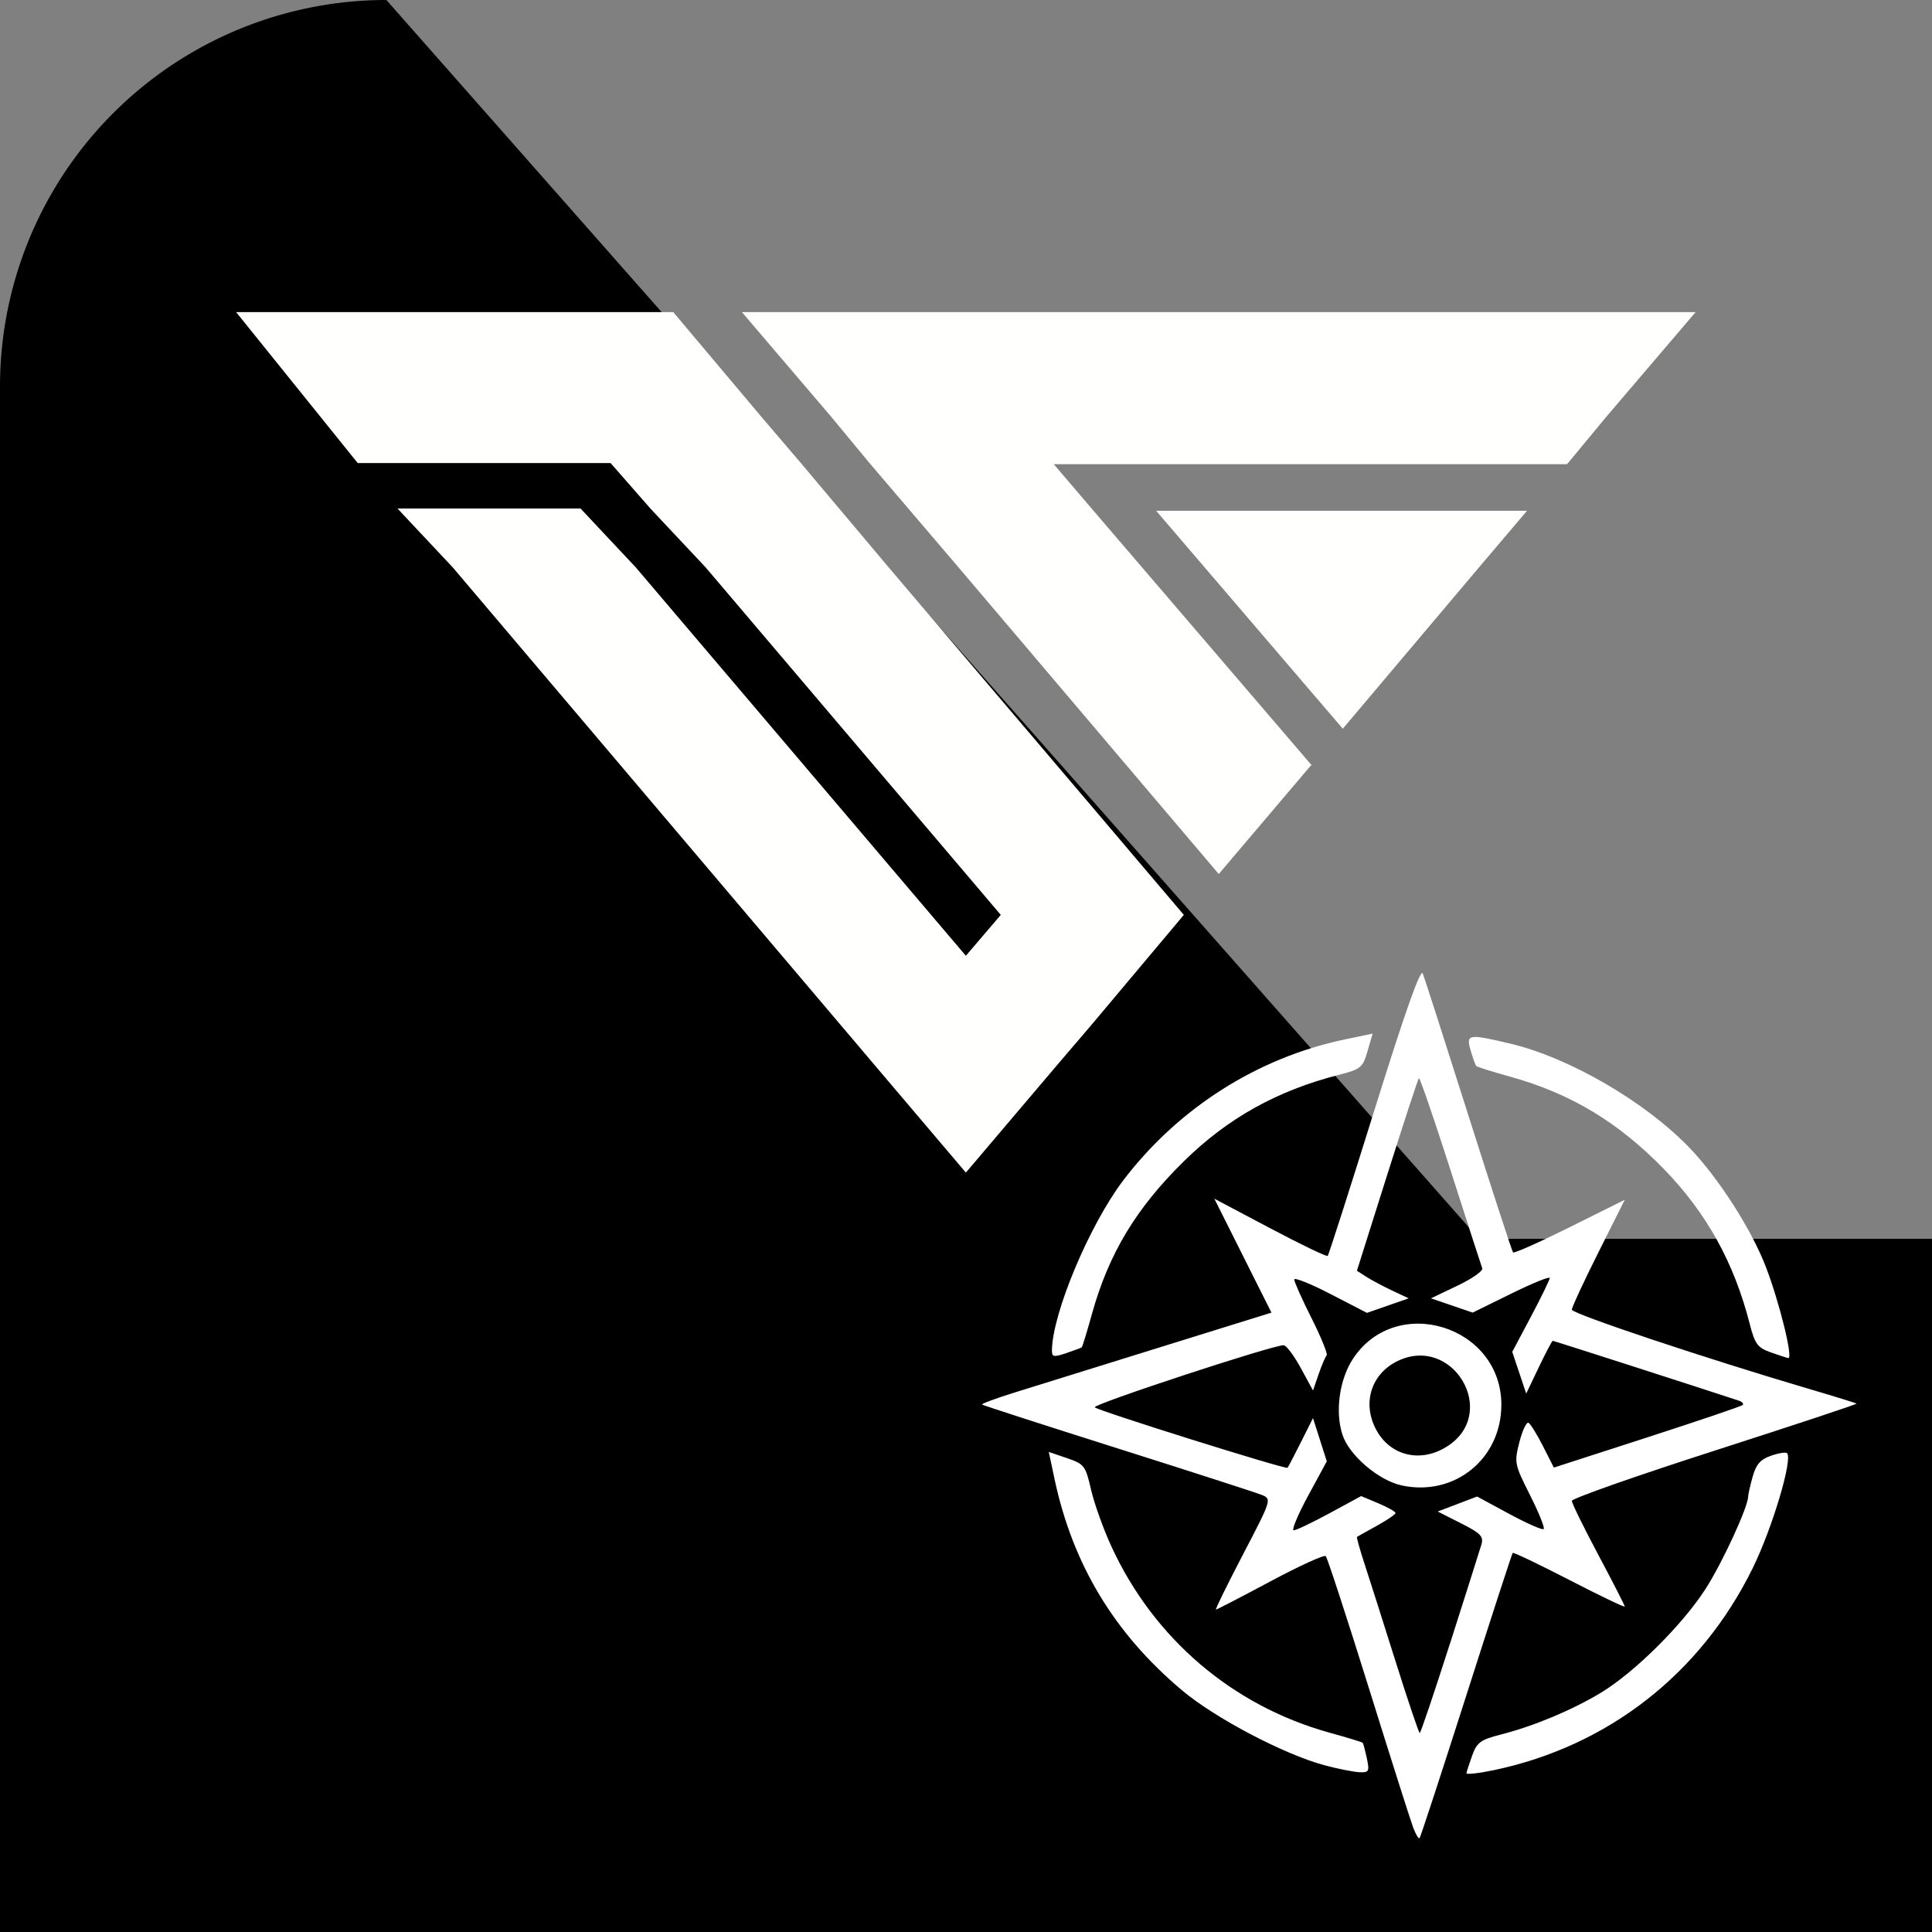 <?xml version="1.0" encoding="UTF-8" standalone="no"?>
<!-- Created with Inkscape (http://www.inkscape.org/) -->

<svg
   width="100mm"
   height="100mm"
   viewBox="0 0 100 100"
   version="1.1"
   id="svg3507"
   inkscape:version="1.2.1 (9c6d41e, 2022-07-14)"
   sodipodi:docname="icons 2.svg"
   xmlns:inkscape="http://www.inkscape.org/namespaces/inkscape"
   xmlns:sodipodi="http://sodipodi.sourceforge.net/DTD/sodipodi-0.dtd"
   xmlns="http://www.w3.org/2000/svg"
   xmlns:svg="http://www.w3.org/2000/svg">
  <rect x="0" y="0" width="100" height="100" fill="#808080" stroke="none"/>
  <sodipodi:namedview
     id="namedview3509"
     pagecolor="#ffffff"
     bordercolor="#666666"
     borderopacity="1.0"
     inkscape:pageshadow="2"
     inkscape:pageopacity="0.0"
     inkscape:pagecheckerboard="0"
     inkscape:document-units="mm"
     showgrid="false"
     inkscape:zoom="1.52"
     inkscape:cx="65.460526"
     inkscape:cy="175"
     inkscape:window-width="1920"
     inkscape:window-height="938"
     inkscape:window-x="1440"
     inkscape:window-y="25"
     inkscape:window-maximized="0"
     inkscape:current-layer="layer9"
     inkscape:showpageshadow="2"
     inkscape:deskcolor="#d1d1d1" />
  <defs
     id="defs3504">
    <inkscape:path-effect
       effect="fillet_chamfer"
       id="path-effect4375"
       is_visible="true"
       lpeversion="1"
       satellites_param="F,0,0,1,0,20,0,1 @ F,0,0,1,0,20,0,1 @ F,0,0,1,0,20,0,1 @ F,0,0,1,0,20,0,1"
       unit="mm"
       method="auto"
       mode="F"
       radius="20"
       chamfer_steps="1"
       flexible="false"
       use_knot_distance="true"
       apply_no_radius="true"
       apply_with_radius="true"
       only_selected="false"
       hide_knots="false"
       nodesatellites_param="F,0,0,1,0,20,0,1 @ F,0,0,1,0,20,0,1 @ F,0,0,1,0,20,0,1 @ F,0,0,1,0,20,0,1" />
    <rect
       x="-14.344"
       y="-26.939"
       width="178.43"
       height="153.59"
       id="rect13379" />
  </defs>
  <g
     inkscape:label="background"
     inkscape:groupmode="layer"
     id="layer1"
     transform="translate(-56.55,-64.12)"
     sodipodi:insensitive="true"
     style="display:inline">
    <path
       style="fill:#000000;fill-rule:evenodd;stroke-width:0.983"
       id="rect3759"
       width="100"
       height="100"
       x="56.55"
       y="64.12"
       sodipodi:type="rect"
       inkscape:path-effect="#path-effect4375"
       d="m 76.55,64.12 h 60 a 20,20 45 0 1 20,20 v 60 a 20,20 135 0 1 -20,20 H 76.55 a 20,20 45 0 1 -20,-20 V 84.12 a 20,20 135 0 1 20,-20 z"
       sodipodi:insensitive="true" />
  </g>
  <g
     inkscape:groupmode="layer"
     id="layer2"
     inkscape:label="deepfence"
     transform="translate(-56.55,-64.12)"
     style="display:inline"
     sodipodi:insensitive="true">
    <g
       id="g4415"
       transform="matrix(0.893,0,0,0.893,51.655,48.13)"
       style="fill:#fffffd;fill-opacity:1"
       sodipodi:insensitive="true">
      <g
         id="g120"
         transform="matrix(0.698,0,0,0.658,19.166,35.995)"
         style="fill:#fffffd;fill-opacity:1">
        <linearGradient
           id="SVGID_1_"
           gradientUnits="userSpaceOnUse"
           x1="39.356"
           y1="0.723"
           x2="39.356"
           y2="70.88">
          <stop
             offset="0"
             style="stop-color:#16C7F3"
             id="stop97" />
          <stop
             offset="1"
             style="stop-color:#1F72B3"
             id="stop99" />
        </linearGradient>
        <polygon
           class="st0"
           points="13.4,17.3 18,22.5 53,66.3 60.6,75.8 68.2,66.3 71.1,62.7 78.7,53.1 71.1,43.6 54.2,22.5 46.9,13.3 43.6,9.2 36.3,0 21,0 15.3,0 0,0 10.1,13.3 25.4,13.3 31.1,13.3 34.4,17.3 39,22.5 63.5,53.1 60.6,56.7 33.2,22.5 28.6,17.3 "
           id="polygon102"
           style="fill:#fffffd;fill-opacity:1" />
        <g
           id="g118"
           style="fill:#fffffd;fill-opacity:1">
          <linearGradient
             id="SVGID_00000040559873967293563990000010313427330174422680_"
             gradientUnits="userSpaceOnUse"
             x1="91.809"
             y1="0.723"
             x2="91.809"
             y2="70.88">
            <stop
               offset="0"
               style="stop-color:#16C7F3"
               id="stop104" />
            <stop
               offset="1"
               style="stop-color:#1F72B3"
               id="stop106" />
          </linearGradient>
          <polygon
             style="fill:#fffffd;fill-opacity:1"
             points="76.4,17.5 91.9,36.7 103.2,22.5 107.2,17.5 "
             id="polygon109" />
          <linearGradient
             id="SVGID_00000068655785444952865200000007087109414417739179_"
             gradientUnits="userSpaceOnUse"
             x1="81.583"
             y1="0.723"
             x2="81.583"
             y2="70.88">
            <stop
               offset="0"
               style="stop-color:#16C7F3"
               id="stop111" />
            <stop
               offset="1"
               style="stop-color:#1F72B3"
               id="stop113" />
          </linearGradient>
          <polygon
             style="fill:#fffffd;fill-opacity:1"
             points="113.8,9.2 121.2,0 105.9,0 57.2,0 42,0 49.4,9.2 52.6,13.3 60,22.5 74,40 81.6,49.5 89.2,40 89.3,39.9 71.2,17.5 67.9,13.4 73.1,13.4 110.5,13.4 110.6,13.3 "
             id="polygon116" />
        </g>
      </g>
    </g>
  </g>
  <g
     inkscape:groupmode="layer"
     id="layer6"
     inkscape:label="guides"
     style="display:none">
    <path
       style="fill:none;stroke:#000000;stroke-width:0.265px;stroke-linecap:butt;stroke-linejoin:miter;stroke-opacity:1"
       d="M 73.472,8.033 V 97.179"
       id="path5719" />
    <path
       style="fill:none;stroke:#000000;stroke-width:0.265px;stroke-linecap:butt;stroke-linejoin:miter;stroke-opacity:1"
       d="M 44.279,72.884 H 101.881"
       id="path5721" />
  </g>
  <g
     inkscape:groupmode="layer"
     id="layer3"
     inkscape:label="threatmapper"
     style="display:inline">
    <path
       style="fill:#ffffff;stroke-width:0.228"
       d="m 73.155,94.621 c -0.129,-0.338 -1.169,-3.611 -2.311,-7.273 -1.142,-3.662 -2.143,-6.724 -2.224,-6.804 -0.081,-0.08 -1.373,0.51 -2.87,1.311 -1.497,0.801 -2.763,1.457 -2.812,1.457 -0.049,0 0.582,-1.287 1.403,-2.86 1.466,-2.808 1.484,-2.863 0.988,-3.068 -0.278,-0.115 -3.635,-1.199 -7.462,-2.41 -3.826,-1.211 -6.992,-2.235 -7.035,-2.275 -0.043,-0.04 0.727,-0.324 1.711,-0.631 0.984,-0.307 4.371,-1.361 7.528,-2.342 l 5.739,-1.784 -1.478,-2.949 -1.478,-2.949 2.887,1.528 c 1.588,0.84 2.929,1.486 2.981,1.434 0.051,-0.051 1.142,-3.455 2.424,-7.565 1.584,-5.078 2.384,-7.337 2.497,-7.052 0.091,0.231 1.159,3.55 2.371,7.376 1.213,3.826 2.249,7.004 2.302,7.061 0.053,0.058 1.377,-0.532 2.94,-1.311 l 2.843,-1.416 -1.37,2.733 c -0.754,1.503 -1.37,2.834 -1.37,2.957 0,0.21 7.005,2.549 12.301,4.108 1.309,0.385 2.404,0.725 2.434,0.755 0.03,0.03 -3.273,1.124 -7.34,2.432 -4.067,1.308 -7.395,2.478 -7.395,2.601 0,0.123 0.616,1.379 1.369,2.793 0.753,1.413 1.369,2.618 1.369,2.676 0,0.058 -1.29,-0.56 -2.866,-1.374 -1.577,-0.814 -2.897,-1.444 -2.935,-1.4 -0.038,0.044 -1.118,3.364 -2.401,7.378 -1.283,4.014 -2.371,7.339 -2.419,7.387 -0.048,0.049 -0.192,-0.188 -0.32,-0.526 z m 1.894,-9.541 c 0.811,-2.54 1.542,-4.845 1.624,-5.122 0.128,-0.433 -0.02,-0.589 -1.054,-1.113 l -1.203,-0.609 1.019,-0.388 1.019,-0.388 1.665,0.9 c 0.916,0.495 1.718,0.847 1.782,0.783 0.065,-0.065 -0.255,-0.857 -0.71,-1.761 -0.803,-1.596 -0.82,-1.676 -0.545,-2.749 0.156,-0.608 0.37,-1.052 0.475,-0.986 0.106,0.065 0.443,0.613 0.749,1.217 l 0.557,1.098 4.828,-1.561 c 2.655,-0.859 4.881,-1.614 4.946,-1.679 0.065,-0.065 -0.025,-0.165 -0.2,-0.224 -1.585,-0.527 -9.575,-3.098 -9.629,-3.098 -0.039,0 -0.364,0.615 -0.723,1.366 l -0.653,1.366 -0.361,-1.08 -0.361,-1.08 0.968,-1.825 c 0.533,-1.004 0.97,-1.903 0.972,-1.998 0.002,-0.095 -0.894,0.269 -1.992,0.809 l -1.996,0.982 -1.08,-0.369 -1.08,-0.369 1.373,-0.656 c 0.755,-0.361 1.332,-0.764 1.282,-0.896 -0.05,-0.132 -0.789,-2.42 -1.644,-5.085 -0.854,-2.665 -1.591,-4.807 -1.636,-4.762 -0.046,0.046 -0.786,2.308 -1.646,5.027 l -1.562,4.944 0.488,0.313 c 0.268,0.172 0.871,0.493 1.34,0.714 l 0.852,0.401 -1.08,0.376 -1.08,0.376 -1.882,-0.973 c -1.035,-0.535 -1.882,-0.874 -1.882,-0.753 0,0.121 0.406,1.026 0.901,2.012 0.496,0.986 0.845,1.848 0.777,1.917 -0.068,0.068 -0.255,0.504 -0.415,0.969 l -0.291,0.845 -0.637,-1.17 c -0.35,-0.644 -0.749,-1.171 -0.886,-1.172 -0.585,-0.003 -9.929,3.07 -9.773,3.214 0.208,0.191 9.891,3.228 9.978,3.129 0.034,-0.038 0.344,-0.632 0.689,-1.32 l 0.628,-1.251 0.357,1.118 0.357,1.118 -0.968,1.786 c -0.532,0.982 -0.867,1.786 -0.744,1.786 0.123,0 0.959,-0.399 1.857,-0.886 l 1.633,-0.886 0.888,0.373 c 0.488,0.205 0.889,0.431 0.89,0.502 0.001,0.071 -0.434,0.369 -0.967,0.663 -0.533,0.294 -0.994,0.551 -1.025,0.573 -0.03,0.021 0.144,0.647 0.387,1.39 0.243,0.743 0.968,3.019 1.609,5.057 0.642,2.039 1.205,3.706 1.251,3.706 0.046,0 0.748,-2.078 1.56,-4.619 z m -2.495,-8.194 c -1.196,-0.257 -2.715,-1.553 -3.065,-2.613 -0.396,-1.199 -0.163,-2.879 0.546,-3.951 2.241,-3.386 7.675,-1.696 7.675,2.387 0,2.801 -2.424,4.765 -5.156,4.177 z m 2.425,-2.069 c 2.584,-1.751 0.212,-5.723 -2.617,-4.381 -1.371,0.651 -1.863,2.152 -1.154,3.523 0.738,1.427 2.38,1.8 3.77,0.858 z m 0.924,16.964 c 0.01,-0.079 0.144,-0.492 0.298,-0.919 0.245,-0.678 0.433,-0.815 1.495,-1.086 1.704,-0.436 3.687,-1.266 5.17,-2.163 1.739,-1.052 4.222,-3.515 5.416,-5.375 0.87,-1.354 2.199,-4.239 2.202,-4.781 6.8e-4,-0.104 0.106,-0.565 0.233,-1.024 0.176,-0.635 0.403,-0.894 0.948,-1.084 0.394,-0.137 0.769,-0.197 0.833,-0.133 0.304,0.304 -0.757,3.863 -1.766,5.925 -2.684,5.483 -7.492,9.241 -13.412,10.482 -0.789,0.165 -1.427,0.236 -1.418,0.158 z m -7.316,-0.403 c -2.096,-0.556 -5.691,-2.443 -7.409,-3.889 -3.504,-2.95 -5.659,-6.522 -6.596,-10.937 l -0.297,-1.4 0.942,0.321 c 0.894,0.305 0.958,0.388 1.244,1.628 0.166,0.719 0.64,2.044 1.055,2.944 2.194,4.767 6.27,8.247 11.29,9.638 0.914,0.253 1.686,0.489 1.717,0.523 0.03,0.034 0.126,0.396 0.214,0.804 0.144,0.673 0.11,0.739 -0.373,0.721 -0.292,-0.011 -1.096,-0.17 -1.786,-0.353 z M 54.448,69.9 c 0.017,-1.918 1.951,-6.522 3.708,-8.826 2.839,-3.723 6.934,-6.326 11.436,-7.27 l 1.455,-0.305 -0.264,0.911 c -0.246,0.851 -0.345,0.932 -1.488,1.225 -3.195,0.818 -5.748,2.241 -8.016,4.47 -2.483,2.44 -3.898,4.794 -4.766,7.926 -0.253,0.914 -0.489,1.683 -0.523,1.709 -0.034,0.026 -0.396,0.16 -0.804,0.298 -0.644,0.217 -0.741,0.199 -0.738,-0.137 z m 37.197,0.096 c -0.678,-0.245 -0.815,-0.433 -1.086,-1.495 -0.805,-3.144 -2.228,-5.714 -4.412,-7.966 -2.376,-2.45 -4.847,-3.938 -7.982,-4.807 -0.914,-0.253 -1.702,-0.5 -1.75,-0.549 -0.049,-0.049 -0.181,-0.41 -0.294,-0.804 -0.245,-0.856 -0.141,-0.874 2.036,-0.361 3.055,0.72 6.985,3.001 9.283,5.387 1.5,1.558 3.204,4.211 3.956,6.16 0.702,1.821 1.428,4.763 1.167,4.731 -0.079,-0.009 -0.492,-0.144 -0.919,-0.298 z"
       id="path4746" />
  </g>
  <g
     inkscape:groupmode="layer"
     id="layer4"
     inkscape:label="threatstryker"
     style="display:none">
    <path
       style="display:inline;fill:#ffffff;stroke-width:0.225"
       d="M 70.962,93.235 C 67.582,91.634 65.436,90.064 63.297,87.627 58.5,82.165 56.001,73.839 55.667,62.218 c -0.152,-5.281 -0.261,-4.963 1.792,-5.231 2.633,-0.343 5.107,-2.573 5.842,-5.265 0.128,-0.471 0.337,-0.983 0.463,-1.137 0.177,-0.217 2.375,-0.281 9.612,-0.278 5.161,0.002 9.521,0.091 9.69,0.198 0.169,0.107 0.506,0.782 0.748,1.5 0.242,0.718 0.729,1.725 1.082,2.237 1.029,1.496 3.223,2.788 4.779,2.813 0.333,0.005 0.881,0.115 1.218,0.243 l 0.613,0.233 -0.14,3.88 c -0.634,17.549 -5.319,27.153 -15.592,31.967 -1.03,0.482 -2.06,0.872 -2.29,0.866 -0.23,-0.006 -1.365,-0.46 -2.524,-1.009 z m 5.463,-1.975 c 4.983,-2.543 8.135,-6.089 10.261,-11.544 1.864,-4.782 3.164,-12.602 3.171,-19.077 l 0.002,-1.947 -0.845,-0.153 c -1.373,-0.249 -3.02,-1.109 -4.244,-2.215 -1.102,-0.997 -2.575,-3.33 -2.575,-4.081 0,-0.327 -0.851,-0.363 -8.685,-0.363 -8.074,0 -8.694,0.028 -8.808,0.394 -1.011,3.232 -3.812,5.828 -6.77,6.271 l -0.937,0.141 0.097,2.288 c 0.473,11.131 2.269,18.482 5.791,23.701 1.288,1.909 3.388,4.038 5.114,5.186 2.16,1.436 5.18,2.846 5.735,2.678 0.254,-0.077 1.465,-0.652 2.692,-1.278 z M 70.917,90.193 C 66.948,88.132 64.379,85.478 62.304,81.295 59.869,76.384 58.415,69.349 58.279,61.82 l -0.038,-2.119 1.33,-0.482 c 2.51,-0.909 4.514,-2.684 5.678,-5.029 l 0.587,-1.183 h 7.688 7.688 l 0.657,1.374 c 0.445,0.931 1.142,1.832 2.161,2.793 1.408,1.328 1.876,1.59 4.453,2.495 0.257,0.09 0.285,0.644 0.154,3.091 -0.828,15.463 -5.15,24.279 -13.77,28.092 -0.587,0.26 -1.232,0.469 -1.433,0.464 -0.201,-0.004 -1.334,-0.51 -2.516,-1.124 z m 4.313,-1.301 c 3.425,-1.721 5.828,-4.125 7.738,-7.744 2.288,-4.335 3.65,-10.193 4.091,-17.594 l 0.157,-2.639 -1.467,-0.701 c -1.868,-0.892 -3.761,-2.578 -4.818,-4.29 l -0.827,-1.34 -6.674,0.002 -6.674,0.002 -0.544,0.956 c -1.229,2.159 -3.381,4.105 -5.52,4.992 l -0.88,0.365 0.138,2.895 c 0.536,11.203 3.843,19.672 9.225,23.622 0.959,0.704 3.909,2.325 4.234,2.327 0.064,4.5e-4 0.883,-0.384 1.82,-0.855 z m -2.331,-1.191 c -0.564,-0.328 -0.518,-1.478 0.071,-1.793 0.362,-0.194 0.588,-0.17 1.014,0.11 0.652,0.427 0.705,1.039 0.136,1.554 -0.473,0.428 -0.673,0.449 -1.222,0.13 z m -5.759,-4.084 c -0.632,-0.632 -0.156,-1.758 0.744,-1.758 0.26,0 0.595,0.122 0.744,0.27 0.149,0.149 0.27,0.483 0.27,0.744 0,0.26 -0.122,0.595 -0.27,0.744 -0.149,0.149 -0.483,0.27 -0.744,0.27 -0.26,0 -0.595,-0.122 -0.744,-0.27 z m 11.128,-0.084 c -0.453,-0.453 -0.445,-0.61 0.059,-1.233 0.806,-0.995 2.227,-0.006 1.62,1.127 -0.294,0.55 -1.179,0.606 -1.679,0.105 z M 63.883,77.558 c -0.453,-0.264 -0.523,-1.116 -0.124,-1.515 0.632,-0.632 1.758,-0.156 1.758,0.744 0,0.891 -0.789,1.263 -1.634,0.771 z m 17.766,-0.111 c -0.415,-0.415 -0.438,-0.646 -0.121,-1.238 0.282,-0.528 1.177,-0.571 1.666,-0.082 0.44,0.44 0.44,0.55 0.003,1.173 -0.411,0.586 -1.049,0.647 -1.549,0.147 z M 62.192,70.89 c -0.391,-0.158 -0.354,-1.314 0.053,-1.651 0.452,-0.375 1.404,-0.109 1.578,0.44 0.303,0.953 -0.603,1.626 -1.632,1.211 z M 83.334,70.713 c -0.704,-0.849 0.2,-1.988 1.212,-1.526 1.001,0.456 0.661,1.852 -0.451,1.852 -0.27,0 -0.612,-0.147 -0.761,-0.326 z M 61.564,63.51 c -0.359,-0.263 -0.394,-0.425 -0.208,-0.958 0.387,-1.104 1.906,-0.911 1.906,0.242 0,0.956 -0.869,1.322 -1.699,0.716 z m 22.339,-0.038 c -0.415,-0.415 -0.438,-0.646 -0.121,-1.238 0.282,-0.528 1.177,-0.571 1.666,-0.082 0.44,0.44 0.44,0.55 0.003,1.173 -0.411,0.586 -1.049,0.647 -1.549,0.147 z M 67.505,57.629 c -0.212,-0.465 -0.185,-0.641 0.152,-1.014 0.225,-0.248 0.58,-0.452 0.79,-0.452 0.21,0 0.565,0.203 0.79,0.452 0.607,0.671 0.153,1.577 -0.79,1.577 -0.513,0 -0.751,-0.142 -0.942,-0.563 z m 5.27,0.292 c -0.374,-0.374 -0.339,-1.195 0.065,-1.53 0.452,-0.375 1.404,-0.109 1.578,0.44 0.318,1.001 -0.914,1.818 -1.643,1.09 z m 4.916,-0.065 c -0.344,-0.415 -0.119,-1.438 0.357,-1.62 0.19,-0.073 0.593,-0.02 0.895,0.118 0.598,0.272 0.745,1.101 0.279,1.567 -0.374,0.374 -1.195,0.339 -1.53,-0.065 z"
       id="path5248" />
  </g>
  <g
     inkscape:groupmode="layer"
     id="layer5"
     inkscape:label="cloud"
     style="display:none">
    <path
       style="fill:#ffffff;stroke-width:0.207"
       d="M 71.8,92.708 C 68.008,90.96 65.372,88.443 63.583,84.862 62.965,83.625 62.242,81.864 61.978,80.948 L 61.496,79.283 59.771,79.15 c -3.755,-0.289 -6.658,-2.122 -8.147,-5.146 -1.798,-3.653 -1.084,-8.029 1.778,-10.897 1.131,-1.134 3.128,-2.236 4.425,-2.443 1.647,-0.262 1.593,-0.218 2.045,-1.705 1.41,-4.644 6.148,-8.027 10.702,-7.642 2.852,0.241 5.353,1.447 7.263,3.502 1.083,1.165 1.124,1.187 1.999,1.068 1.242,-0.17 3.085,0.213 4.77,0.989 2.293,1.057 4.222,3.367 4.91,5.88 0.208,0.761 0.311,0.85 1.39,1.191 6.212,1.965 7.35,10.304 1.894,13.883 -1.58,1.036 -2.26,1.222 -5.005,1.369 l -2.469,0.132 -0.361,1.282 c -1.284,4.563 -3.862,8.424 -7.029,10.529 -1.59,1.057 -3.944,2.187 -4.508,2.164 -0.202,-0.008 -0.935,-0.277 -1.628,-0.597 z m 3.597,-1.437 c 5.045,-2.537 7.752,-6.518 9.16,-13.474 0.694,-3.427 1.194,-10.348 0.759,-10.498 -2.215,-0.761 -2.799,-1.078 -3.767,-2.046 -0.621,-0.621 -1.214,-1.465 -1.434,-2.041 L 79.741,62.231 H 73.344 c -5.954,0 -6.397,0.025 -6.399,0.363 -0.003,0.57 -1.15,2.425 -1.879,3.038 -0.879,0.74 -2.001,1.298 -2.976,1.481 l -0.796,0.149 0.139,2.614 c 0.358,6.719 1.35,11.125 3.372,14.965 1.047,1.989 2.728,4.002 4.183,5.009 1.467,1.016 3.809,2.215 4.337,2.221 0.259,0.003 1.192,-0.357 2.073,-0.8 z M 71.914,90.556 c -1.967,-0.985 -3.129,-1.839 -4.34,-3.191 -3.107,-3.468 -4.799,-8.92 -5.305,-17.1 -0.127,-2.056 -0.108,-2.235 0.249,-2.357 2.311,-0.789 3.978,-2.127 4.821,-3.869 l 0.474,-0.979 5.63,4.98e-4 5.63,4.97e-4 0.599,1.146 c 0.751,1.438 2.31,2.856 3.713,3.378 l 1.077,0.401 0.067,1.423 c 0.146,3.114 -0.721,8.615 -1.874,11.884 -1.653,4.686 -3.934,7.48 -7.541,9.238 -0.81,0.395 -1.556,0.714 -1.658,0.711 -0.102,-0.004 -0.795,-0.312 -1.54,-0.685 z m 3.19,-1.326 c 0.948,-0.496 2.016,-1.306 2.967,-2.253 3.052,-3.038 4.82,-8.339 5.364,-16.078 l 0.141,-2.006 -1.259,-0.635 c -1.385,-0.699 -2.948,-2.179 -3.575,-3.384 l -0.404,-0.777 h -4.86 -4.86 l -0.698,1.088 c -0.87,1.356 -2.088,2.465 -3.483,3.172 l -1.074,0.544 0.132,2.156 c 0.48,7.839 2.418,13.273 5.877,16.471 1.171,1.083 3.383,2.459 3.971,2.471 0.154,0.003 0.947,-0.343 1.762,-0.768 z m -2.036,-0.75 c -0.425,-0.311 -0.359,-0.93 0.132,-1.239 0.25,-0.158 0.436,-0.143 0.674,0.055 0.753,0.625 -0.019,1.76 -0.806,1.184 z m -4.1,-2.845 c -0.452,-0.263 -0.469,-0.881 -0.034,-1.241 0.646,-0.536 1.456,0.503 0.907,1.164 -0.292,0.352 -0.386,0.36 -0.873,0.077 z m 8.065,-0.083 c -0.64,-0.64 0.107,-1.568 0.914,-1.136 0.453,0.242 0.493,0.467 0.185,1.042 -0.256,0.479 -0.678,0.515 -1.099,0.094 z M 66.366,81.05 c -0.619,-0.619 0.068,-1.588 0.834,-1.177 0.611,0.327 0.336,1.426 -0.357,1.426 -0.125,0 -0.34,-0.112 -0.477,-0.249 z m 13.134,-0.026 C 79.245,80.837 79.168,80.611 79.261,80.318 c 0.193,-0.607 0.646,-0.719 1.175,-0.29 0.384,0.311 0.416,0.435 0.21,0.819 -0.278,0.519 -0.609,0.57 -1.146,0.178 z M 65.098,76.034 c -0.426,-0.513 -0.078,-1.195 0.571,-1.12 0.461,0.053 0.552,0.166 0.552,0.686 0,0.473 -0.104,0.637 -0.433,0.684 -0.238,0.034 -0.549,-0.078 -0.691,-0.249 z m 15.514,-0.037 c -0.197,-0.237 -0.212,-0.424 -0.056,-0.674 0.524,-0.837 1.783,-0.289 1.321,0.574 -0.272,0.509 -0.885,0.557 -1.265,0.1 z M 64.523,70.597 c -0.156,-0.408 0.17,-0.984 0.607,-1.07 0.528,-0.104 1.023,0.542 0.772,1.009 -0.263,0.492 -1.198,0.533 -1.379,0.061 z m 16.503,0.011 c -0.197,-0.237 -0.212,-0.424 -0.056,-0.674 0.524,-0.837 1.783,-0.289 1.321,0.574 -0.272,0.509 -0.885,0.557 -1.265,0.1 z m -11.644,-3.834 c -0.452,-0.263 -0.469,-0.881 -0.034,-1.241 0.646,-0.536 1.456,0.503 0.907,1.164 -0.292,0.352 -0.386,0.36 -0.873,0.077 z m 3.731,0 c -0.452,-0.263 -0.469,-0.881 -0.034,-1.241 0.646,-0.536 1.456,0.503 0.907,1.164 -0.292,0.352 -0.386,0.36 -0.873,0.077 z m 3.614,-0.139 c -0.326,-0.281 -0.38,-0.468 -0.237,-0.829 0.212,-0.535 0.57,-0.591 1.135,-0.178 0.338,0.247 0.359,0.365 0.148,0.829 -0.29,0.636 -0.476,0.668 -1.045,0.178 z M 61.063,77.206 C 60.651,75.131 60.444,72.662 60.431,69.708 l -0.014,-3.404 1.4,-0.343 c 1.971,-0.483 3.662,-1.959 4.02,-3.511 0.067,-0.292 0.253,-0.74 0.413,-0.997 l 0.291,-0.466 h 6.795 c 5.123,0 6.876,0.064 7.123,0.259 0.18,0.142 0.444,0.632 0.587,1.088 0.619,1.979 2.142,3.286 4.337,3.724 l 1.149,0.229 0.068,1.34 c 0.081,1.601 -0.298,6.543 -0.662,8.646 l -0.26,1.503 h 2.031 c 2.359,0 3.626,-0.383 5.007,-1.515 2.017,-1.653 2.761,-4.698 1.782,-7.293 -0.831,-2.204 -2.633,-3.611 -5.309,-4.145 -0.593,-0.118 -0.682,-0.235 -0.88,-1.159 -0.508,-2.369 -2.15,-4.548 -4.257,-5.65 -1.185,-0.619 -1.375,-0.655 -3.571,-0.659 l -2.32,-0.005 -0.599,-0.824 C 75.221,53.306 71.188,51.934 67.425,53.077 c -3.397,1.032 -5.843,3.761 -6.57,7.331 l -0.266,1.304 -1.388,0.139 c -1.633,0.163 -3.558,1.008 -4.838,2.124 -2.675,2.33 -3.119,7.164 -0.958,10.42 1.376,2.073 3.817,3.347 6.458,3.369 l 1.312,0.011 z"
       id="path5481" />
  </g>
  <g
     inkscape:groupmode="layer"
     id="layer7"
     inkscape:label="packetstreamer"
     style="display:none">
    <path
       style="fill:#ffffff;stroke-width:0.231"
       d="m 84.975,92.121 c 0,-0.908 0.07,-1.028 0.801,-1.376 4.589,-2.188 6.745,-18.184 3.907,-28.981 -1.013,-3.853 -3.1,-7.377 -4.369,-7.377 -0.247,0 -0.338,-0.282 -0.338,-1.053 0,-1.162 0.082,-1.181 1.75,-0.411 1.649,0.762 3.424,3.407 4.465,6.657 2.757,8.607 2.298,21.587 -1.013,28.602 -1.127,2.389 -2.366,3.895 -3.704,4.504 -1.36,0.619 -1.498,0.567 -1.498,-0.565 z M 66.701,90.338 c -0.605,-0.246 -2.161,-1.158 -3.458,-2.028 -3.493,-2.342 -3.493,-2.342 -6.151,-2.342 H 54.776 V 84.932 83.894 h 2.188 c 2.771,0 3.677,0.334 7.109,2.619 4.462,2.971 4.708,2.967 8.286,-0.128 2.239,-1.937 3.639,-2.629 5.759,-2.847 l 1.556,-0.16 v -0.895 c 0,-0.492 0.064,-0.895 0.143,-0.895 0.245,0 5.616,3.105 5.619,3.247 0.001,0.074 -1.321,0.709 -2.937,1.411 l -2.939,1.276 -0.071,-1.038 -0.071,-1.038 -1.271,0.149 c -1.666,0.196 -2.603,0.703 -4.695,2.539 -2.968,2.606 -4.512,3.11 -6.748,2.202 z m 0,-12.218 c -0.605,-0.246 -2.161,-1.158 -3.458,-2.028 -3.493,-2.342 -3.493,-2.342 -6.151,-2.342 H 54.776 V 72.713 71.676 h 2.188 c 2.771,0 3.677,0.334 7.109,2.619 4.462,2.971 4.708,2.967 8.286,-0.128 2.239,-1.937 3.639,-2.629 5.759,-2.847 l 1.556,-0.16 v -0.895 c 0,-0.492 0.064,-0.895 0.143,-0.895 0.245,0 5.616,3.105 5.619,3.247 0.001,0.074 -1.321,0.709 -2.937,1.411 l -2.939,1.276 -0.071,-1.038 -0.071,-1.038 -1.271,0.149 c -1.666,0.196 -2.603,0.703 -4.695,2.539 -2.968,2.606 -4.512,3.11 -6.748,2.202 z m 0,-12.449 c -0.605,-0.246 -2.161,-1.158 -3.458,-2.028 -3.493,-2.342 -3.493,-2.342 -6.151,-2.342 h -2.317 v -1.037 -1.037 h 2.188 c 2.771,0 3.677,0.334 7.109,2.619 4.462,2.971 4.708,2.967 8.286,-0.128 2.239,-1.937 3.639,-2.629 5.759,-2.847 l 1.556,-0.16 v -0.895 c 0,-0.492 0.064,-0.895 0.143,-0.895 0.245,0 5.616,3.105 5.619,3.247 0.001,0.074 -1.321,0.709 -2.937,1.411 l -2.939,1.276 -0.071,-1.038 -0.071,-1.038 -1.271,0.149 c -1.666,0.196 -2.603,0.703 -4.695,2.539 -2.968,2.606 -4.512,3.11 -6.748,2.202 z"
       id="path6905" />
  </g>
  <g
     inkscape:groupmode="layer"
     id="layer8"
     inkscape:label="flowmeter"
     style="display:none">
    <path
       style="fill:#ffffff;stroke-width:0.218"
       d="m 62.201,76.417 v -8.293 h 2.182 2.182 v 8.293 8.293 h -2.182 -2.182 z m 7.42,-5.347 V 57.43 h 2.292 2.292 v 13.64 13.64 h -2.292 -2.292 z m 7.639,5.347 v -8.293 h 2.292 2.292 v 8.293 8.293 h -2.292 -2.292 z m 7.639,4.256 v -4.038 h 2.292 2.292 v 4.038 4.038 H 87.191 84.899 Z M 68.039,79.448 C 67.746,79.283 67.657,78.946 67.657,77.995 v -1.238 l 0.45,0.45 c 0.351,0.351 0.435,0.671 0.382,1.453 -0.06,0.883 -0.114,0.978 -0.45,0.788 z m 7.257,-1.217 c 0,-1.032 0.092,-1.393 0.436,-1.705 0.432,-0.391 0.436,-0.381 0.436,0.914 0,1.032 -0.092,1.393 -0.436,1.705 -0.432,0.391 -0.436,0.381 -0.436,-0.914 z m 13.531,-5.229 v -1.011 l -2.455,0.126 c -1.35,0.07 -2.676,0.193 -2.946,0.274 -0.458,0.138 -0.491,0.082 -0.491,-0.837 0,-0.715 0.099,-1.022 0.362,-1.123 0.199,-0.076 1.571,-0.2 3.049,-0.275 l 2.688,-0.136 0.17,-0.843 0.17,-0.843 2.701,1.679 2.701,1.679 -2.155,0.836 c -1.185,0.46 -2.524,0.981 -2.974,1.16 l -0.818,0.324 z m -28.8,0.221 c -0.877,-0.465 -1.25,-0.516 -3.765,-0.516 h -2.791 v -0.856 -0.856 l 1.452,-0.155 c 1.88,-0.201 4.363,-0.009 5.382,0.417 0.777,0.324 0.804,0.374 0.804,1.439 0,0.606 -0.025,1.089 -0.055,1.073 -0.03,-0.016 -0.493,-0.262 -1.028,-0.546 z"
       id="path7087" />
  </g>
  <g
     inkscape:groupmode="layer"
     id="layer9"
     inkscape:label="yarahunter"
     style="display:none">
    <path
       style="display:inline;fill:#ffffff;stroke-width:0.259"
       d="m 91.424,89.265 c -0.427,-0.267 -2.492,-2.225 -4.59,-4.35 -3.62,-3.667 -3.814,-3.916 -3.814,-4.887 0,-0.893 -0.174,-1.196 -1.364,-2.371 l -1.364,-1.347 -1.41,0.949 c -3.123,2.103 -7.74,2.92 -11.507,2.036 -6.426,-1.508 -11.194,-6.676 -12.054,-13.068 -1.005,-7.471 3.835,-14.755 11.278,-16.97 2.057,-0.612 5.913,-0.609 8.016,0.007 2.645,0.775 5.021,2.189 7.02,4.179 5.032,5.009 5.909,12.627 2.162,18.772 l -0.996,1.633 1.328,1.358 c 0.988,1.009 1.517,1.358 2.065,1.358 0.405,0 0.991,0.129 1.302,0.286 0.311,0.157 2.339,2.047 4.508,4.199 4.238,4.205 4.539,4.699 3.952,6.479 -0.653,1.979 -2.82,2.809 -4.533,1.735 z M 73.391,76.952 c 2.497,-0.589 4.636,-1.804 6.546,-3.718 5.167,-5.179 5.073,-13.099 -0.219,-18.379 -5.209,-5.198 -13.114,-5.117 -18.408,0.189 -5.198,5.209 -5.117,13.114 0.189,18.408 3.295,3.287 7.519,4.53 11.892,3.499 z m -3.299,-1.39 c 0,-0.886 0.112,-1.11 0.711,-1.42 0.391,-0.202 1.06,-0.409 1.487,-0.459 0.748,-0.088 0.779,-0.051 0.857,1.043 0.045,0.624 -0.014,1.223 -0.129,1.331 -0.116,0.108 -0.821,0.278 -1.568,0.377 L 70.092,76.614 Z m -3.038,-0.216 c -0.178,-0.064 -0.323,-0.372 -0.323,-0.684 0,-0.605 -0.653,-1.712 -1.213,-2.053 -0.453,-0.276 -0.44,-1.474 0.016,-1.474 0.804,0 2.886,-1.158 3.894,-2.167 3.009,-3.009 3.273,-7.549 0.64,-10.999 l -1.069,-1.401 1.019,0.755 c 3.135,2.322 4.897,6.393 4.308,9.954 -0.226,1.364 -0.206,1.6 0.144,1.7 1.002,0.285 3.148,1.491 3.998,2.248 1.069,0.951 1.17,1.501 0.372,2.03 -0.501,0.332 -0.725,0.305 -2.11,-0.254 -2.775,-1.121 -6.529,-0.386 -8.578,1.681 -0.427,0.43 -0.921,0.73 -1.099,0.665 z m -5.924,-3.495 c -0.984,-1.093 -0.968,-1.242 0.097,-0.873 0.649,0.225 0.978,0.497 0.978,0.808 0,0.699 -0.478,0.728 -1.075,0.065 z m 4.825,-3.043 c -1.451,-0.609 -3.287,-0.646 -4.665,-0.095 -1.363,0.545 -2.108,0.233 -2.501,-1.047 -0.261,-0.852 -0.235,-0.978 0.271,-1.309 0.693,-0.453 3.381,-1.168 4.391,-1.168 1.594,0 5.022,1.184 5.942,2.053 0.204,0.193 -1.711,2.098 -2.081,2.07 -0.106,-0.008 -0.717,-0.234 -1.357,-0.503 z M 54.707,88.686 c -0.711,-0.096 -1.729,-0.362 -2.263,-0.591 -1.087,-0.468 -1.336,-0.795 -0.306,-0.404 0.972,0.369 2.701,0.308 4.024,-0.143 3.146,-1.072 4.942,-4.369 4.363,-8.009 -0.095,-0.599 -0.036,-0.751 0.262,-0.667 0.212,0.06 0.967,0.12 1.678,0.134 l 1.293,0.025 -0.083,1.353 c -0.182,2.963 1.409,5.764 3.947,6.945 1.522,0.709 3.574,0.808 4.936,0.239 1.476,-0.617 1.013,-0.167 -0.59,0.572 -1.178,0.544 -1.889,0.688 -3.426,0.697 -2.17,0.012 -3.535,-0.43 -5.345,-1.73 l -1.12,-0.805 -0.581,0.532 c -1.57,1.439 -4.307,2.185 -6.787,1.851 z m 2.906,-5.643 c -2.136,-1.355 -3.552,-4.007 -3.552,-6.653 0,-1.242 0.255,-1.361 1.771,-0.833 0.711,0.248 0.815,0.404 0.82,1.228 0.003,0.519 0.219,1.415 0.48,1.989 0.459,1.01 1.867,2.446 2.399,2.446 0.237,0 0.155,0.849 -0.206,2.133 -0.17,0.605 -0.308,0.579 -1.712,-0.311 z m 7.312,0.127 c -0.464,-1.221 -0.315,-1.884 0.579,-2.565 0.77,-0.587 0.946,-0.62 2.071,-0.38 l 1.229,0.262 -0.494,0.69 c -0.592,0.826 -1.453,1.623 -2.416,2.234 -0.699,0.444 -0.71,0.442 -0.97,-0.241 z m -17.722,-4.232 c 0.241,-2.889 2.238,-5.703 4.917,-6.93 l 1.369,-0.627 4.92e-4,-2.127 c 3.01e-4,-1.333 0.147,-2.465 0.394,-3.032 l 0.393,-0.905 0.163,0.776 c 0.858,4.09 1.736,6.104 3.748,8.599 0.717,0.89 1.304,1.675 1.304,1.745 0,0.329 -0.612,0.052 -1.673,-0.757 -2.595,-1.981 -6.3,-1.704 -8.65,0.647 -0.889,0.889 -1.543,2.013 -1.869,3.212 -0.155,0.571 -0.18,0.412 -0.096,-0.602 z"
       id="path7237" />
  </g>
  <g
     inkscape:groupmode="layer"
     id="layer10"
     inkscape:label="secretscanner"
     style="display:none">
    <path
       style="fill:#ffffff;stroke-width:0.258"
       d="m 91.11,89.067 c -1.166,-0.757 -6.798,-6.347 -7.573,-7.516 -0.233,-0.351 -0.424,-1.053 -0.424,-1.559 0,-0.771 -0.226,-1.144 -1.389,-2.292 L 80.336,76.328 79.331,76.962 c -4.453,2.811 -8.955,3.433 -13.562,1.874 -2.582,-0.873 -4.408,-2.058 -6.388,-4.143 -2.988,-3.146 -4.206,-6.176 -4.206,-10.464 0,-4.491 1.427,-7.89 4.669,-11.116 3.121,-3.106 6.477,-4.482 10.886,-4.462 4.177,0.019 7.566,1.47 10.732,4.595 1.583,1.563 2.325,2.54 3.04,4.005 2.387,4.892 2.162,10.197 -0.629,14.825 l -1.069,1.773 1.374,1.392 c 1.161,1.176 1.52,1.392 2.313,1.392 1.266,0 2.262,0.772 6.229,4.83 2.643,2.703 3.309,3.534 3.455,4.31 0.371,1.977 -1.212,4.04 -3.099,4.04 -0.462,0 -1.314,-0.324 -1.964,-0.746 z M 74.069,76.719 c 4.189,-1.147 7.797,-4.576 9.063,-8.612 1.916,-6.111 -1.126,-13.14 -6.887,-15.911 -7.985,-3.841 -17.499,1.293 -18.745,10.115 -0.842,5.961 2.908,12.177 8.567,14.203 2.4,0.859 5.339,0.935 8.002,0.205 z m -0.258,-2.798 2.445,-2.455 h -4.037 -4.037 l -0.867,2.064 c -0.868,2.065 -1.061,2.267 -1.754,1.828 -0.31,-0.196 -0.239,-0.532 0.434,-2.056 l 0.804,-1.821 -3.116,-0.072 C 60.777,71.341 60.539,71.297 60.179,70.755 L 59.794,70.174 h 3.52 c 1.966,0 3.52,-0.105 3.52,-0.237 0,-0.237 -1.607,-5.435 -1.944,-6.288 -0.157,-0.397 -0.572,-0.452 -3.381,-0.452 -3.15,0 -3.202,-0.01 -3.199,-0.581 0.002,-0.32 0.074,-0.843 0.159,-1.163 l 0.156,-0.581 h 6.887 6.887 l 3.677,4.63 c 2.023,2.547 3.737,4.786 3.81,4.976 0.077,0.201 -0.874,1.348 -2.276,2.745 -2.106,2.097 -2.586,2.446 -3.815,2.773 -2.613,0.695 -2.612,0.563 0.015,-2.075 z m 2.843,-3.946 c 0,-0.109 -1.137,-1.65 -2.526,-3.424 l -2.526,-3.225 -2.642,-0.074 c -1.459,-0.041 -2.642,0.031 -2.642,0.16 0,0.282 1.419,5.089 1.791,6.068 l 0.264,0.694 h 4.141 c 2.278,0 4.141,-0.089 4.141,-0.199 z M 51.97,80.255 c -4.261,-4.249 -7.747,-7.852 -7.747,-8.006 0,-0.154 1.324,-1.963 2.942,-4.02 l 2.942,-3.74 h 2.003 2.003 l 0.114,0.775 0.114,0.775 h -1.589 -1.589 l -1.386,1.744 c -0.762,0.959 -1.788,2.242 -2.28,2.85 l -0.894,1.106 3.577,-0.072 3.577,-0.072 0.503,-1.68 c 0.488,-1.63 0.51,-1.657 0.734,-0.904 0.127,0.426 0.167,1.211 0.089,1.744 -0.119,0.815 -0.067,0.969 0.327,0.969 0.482,0 1.088,0.461 1.088,0.827 0,0.114 -0.357,0.207 -0.793,0.207 -0.988,0 -1.082,-0.324 1.822,6.287 l 2.251,5.124 1.274,-2.965 c 1.143,-2.661 1.32,-2.932 1.716,-2.642 0.408,0.298 0.362,0.506 -0.598,2.721 -0.572,1.319 -0.974,2.464 -0.894,2.544 0.08,0.08 1.102,-0.794 2.27,-1.943 l 2.124,-2.09 0.99,0.294 0.99,0.294 -1.894,1.788 c -1.042,0.983 -2.827,2.693 -3.967,3.8 l -2.073,2.012 z m 4.05,-2.083 -2.295,-5.285 -3.265,-0.072 c -1.802,-0.04 -3.265,0.031 -3.265,0.159 0,0.366 10.945,11.008 11.037,10.731 0.046,-0.137 -0.95,-2.627 -2.212,-5.533 z"
       id="path7487" />
  </g>
  <style
     type="text/css"
     id="style95">
	.st0{fill:url(#SVGID_1_);}
	.st1{fill:url(#SVGID_00000073712553959374036150000000556718718013608579_);}
	.st2{fill:url(#SVGID_00000147928447666054646840000018246659662335041727_);}
</style>
</svg>
